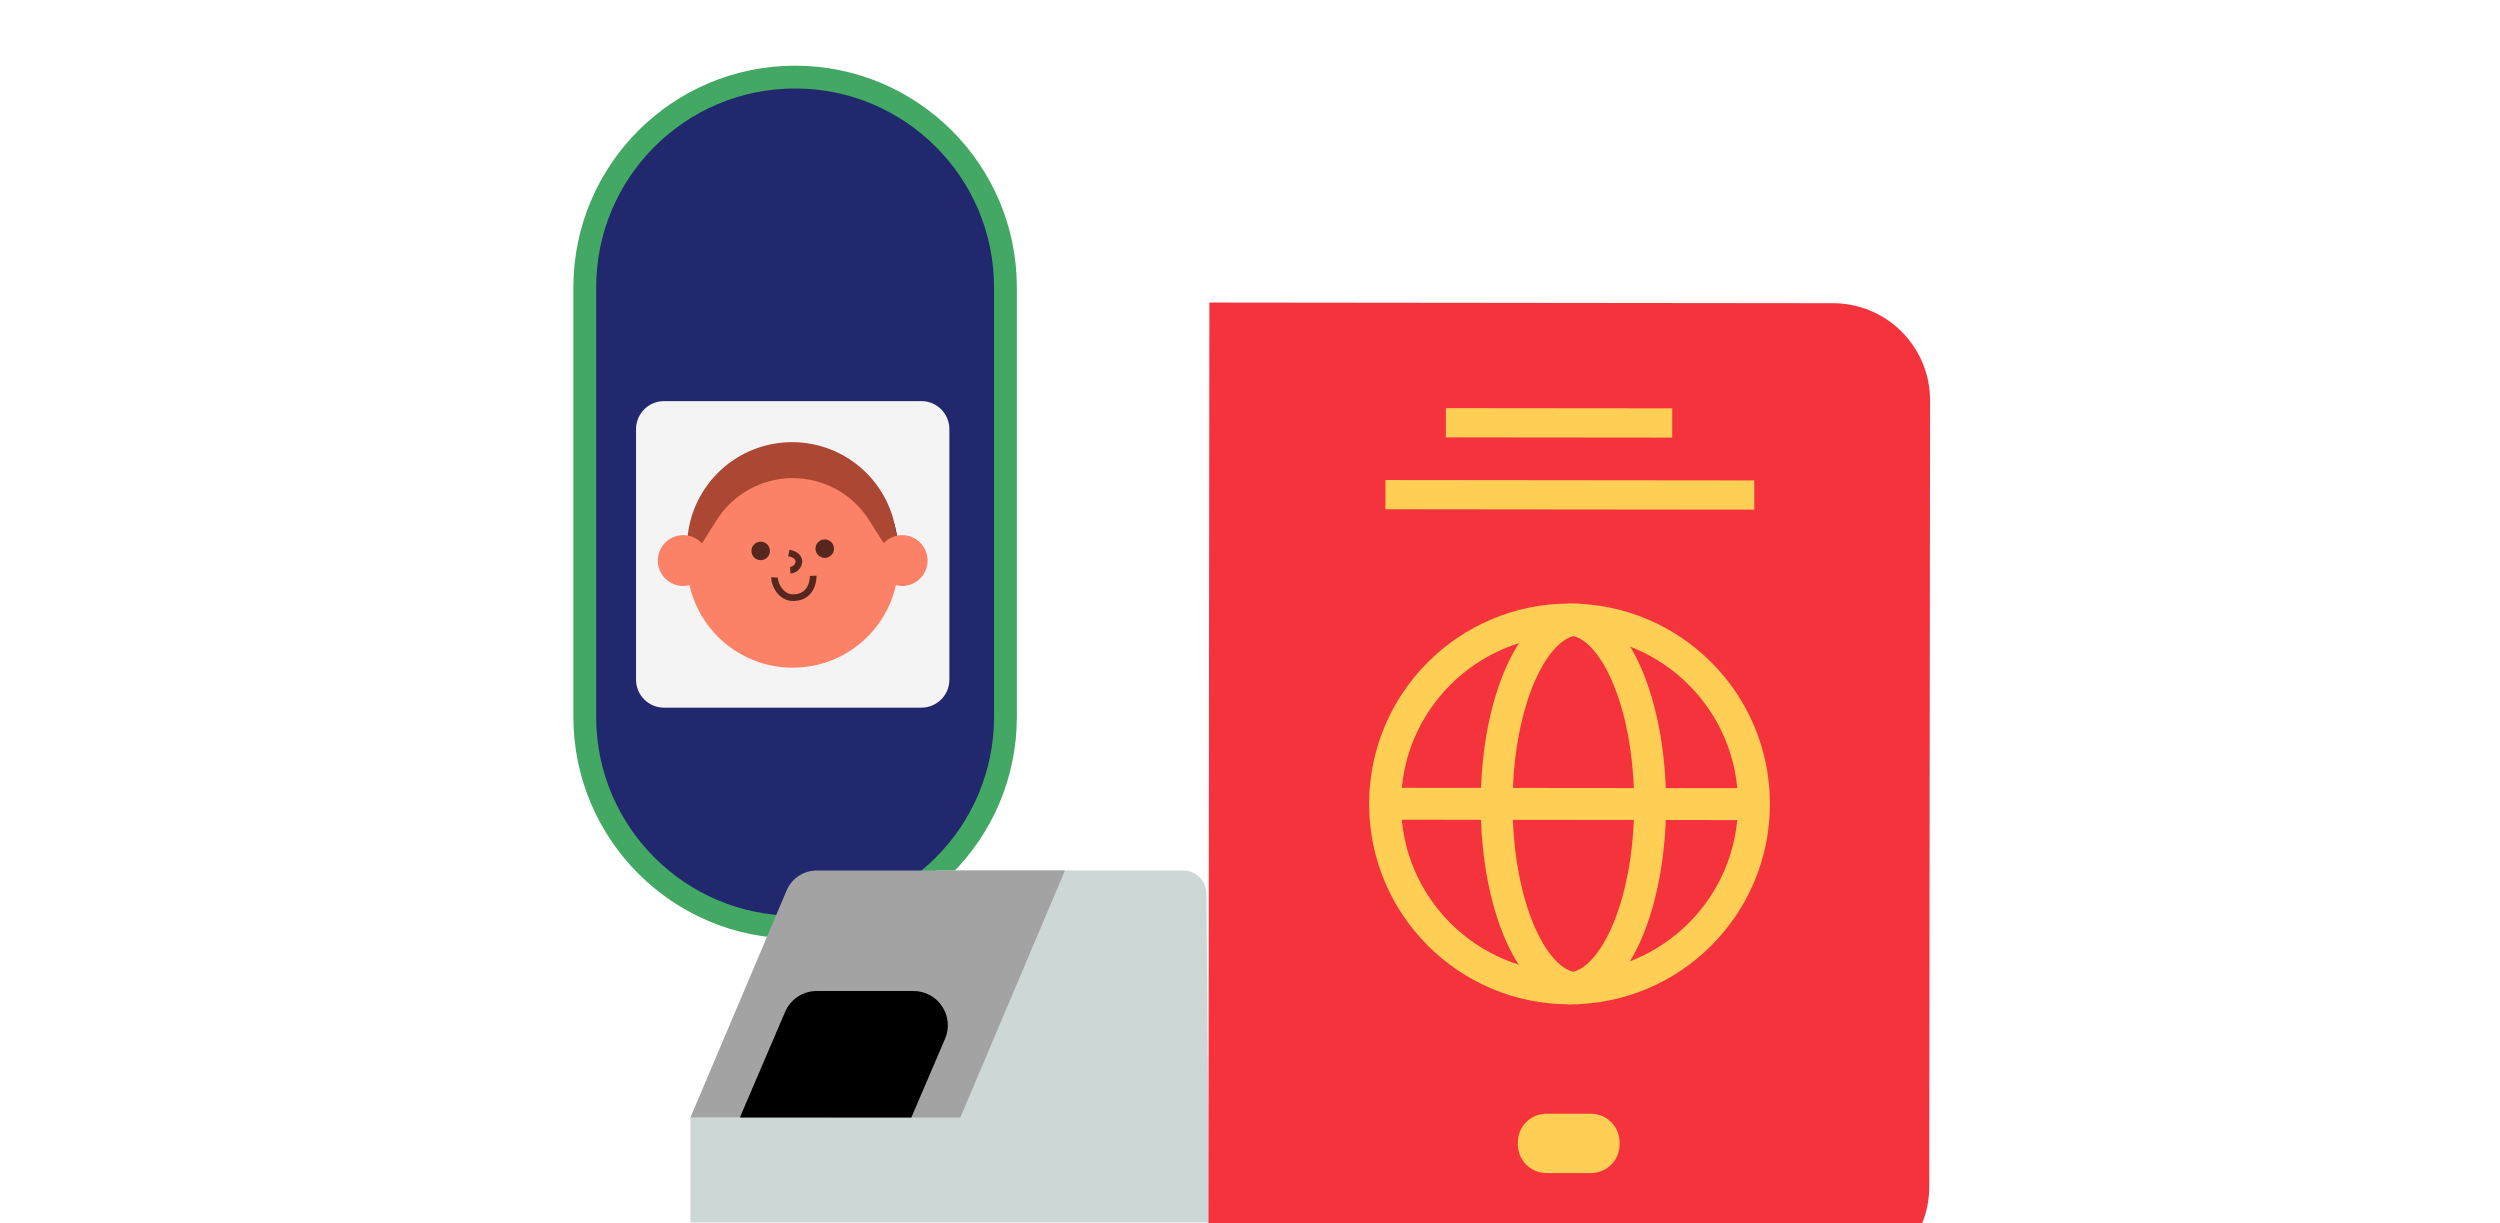 <svg xmlns="http://www.w3.org/2000/svg" fill="none" viewBox="0 0 327 160" height="160" width="327">
<g clip-path="url(#clip0_1203_8273)">
<path stroke-miterlimit="10" stroke-width="2.982" stroke="#42A864" fill="#21286E" d="M131.514 37.598C131.514 22.402 119.196 10.083 104 10.083C88.805 10.083 76.487 22.402 76.487 37.598V93.76C76.487 108.956 88.805 121.275 104 121.275C119.196 121.275 131.514 108.956 131.514 93.76V37.598Z"></path>
<path fill="#F4F4F4" d="M120.513 52.465H86.858C84.834 52.465 83.193 54.106 83.193 56.131V88.897C83.193 90.922 84.834 92.563 86.858 92.563H120.513C122.537 92.563 124.179 90.922 124.179 88.897V56.131C124.179 54.106 122.537 52.465 120.513 52.465Z"></path>
<path fill="#00025B" d="M117.418 71.633C117.364 74.121 116.331 76.487 114.543 78.218C112.756 79.949 110.357 80.905 107.869 80.878C105.381 80.851 103.004 79.844 101.254 78.075C99.504 76.306 98.522 73.918 98.522 71.43C98.522 68.941 99.504 66.553 101.254 64.784C103.004 63.015 105.381 62.008 107.869 61.981C110.357 61.955 112.756 62.91 114.543 64.641C116.331 66.372 117.364 68.738 117.418 71.226C117.418 71.378 117.418 71.496 117.418 71.633Z"></path>
<path fill="#FB8266" d="M117.525 73.294C117.552 75.128 117.214 76.949 116.531 78.652C115.848 80.354 114.833 81.904 113.545 83.21C112.257 84.517 110.723 85.555 109.031 86.263C107.338 86.971 105.522 87.336 103.688 87.336C101.853 87.336 100.037 86.971 98.345 86.263C96.653 85.555 95.118 84.517 93.831 83.21C92.543 81.904 91.528 80.354 90.845 78.652C90.161 76.949 89.823 75.128 89.85 73.294C89.85 72.875 89.868 72.459 89.906 72.049C89.991 71.085 90.178 70.133 90.465 69.209C90.906 67.773 91.581 66.42 92.461 65.202C94.172 62.827 96.592 61.055 99.373 60.142C102.155 59.228 105.154 59.221 107.94 60.12C110.726 61.02 113.155 62.779 114.877 65.147C116.6 67.514 117.527 70.366 117.525 73.294Z"></path>
<path fill="#56271F" d="M107.875 72.976C108.542 72.976 109.084 72.435 109.084 71.767C109.084 71.099 108.542 70.558 107.875 70.558C107.207 70.558 106.666 71.099 106.666 71.767C106.666 72.435 107.207 72.976 107.875 72.976Z"></path>
<path fill="#56271F" d="M99.496 73.27C100.164 73.27 100.705 72.729 100.705 72.061C100.705 71.393 100.164 70.852 99.496 70.852C98.828 70.852 98.287 71.393 98.287 72.061C98.287 72.729 98.828 73.27 99.496 73.27Z"></path>
<path stroke-miterlimit="10" stroke-width="0.873" stroke="#56271F" d="M103.18 72.328C104.071 72.509 104.505 72.922 104.496 73.487C104.468 73.774 104.338 74.042 104.131 74.242C103.924 74.443 103.652 74.564 103.364 74.583"></path>
<path stroke-miterlimit="10" stroke-width="0.873" stroke="#56271F" d="M106.368 75.314C106.368 75.314 106.454 78.091 103.84 78.174C102.011 78.233 101.265 76.216 101.307 75.521"></path>
<path fill="#AC4734" d="M117.63 72.741C117.615 72.007 117.543 71.275 117.413 70.552C117.357 70.255 117.288 69.934 117.211 69.628C116.727 66.244 114.999 63.162 112.365 60.984C109.73 58.806 106.379 57.688 102.964 57.848C99.549 58.008 96.317 59.435 93.898 61.851C91.48 64.267 90.048 67.497 89.883 70.911C89.64 72.5 89.674 74.119 89.981 75.697C90.329 75.842 91.354 75.236 91.467 75.218L91.648 71.333L93.727 68.048C94.789 66.361 96.261 64.97 98.006 64.007C99.751 63.043 101.711 62.538 103.705 62.538C105.69 62.538 107.642 63.039 109.382 63.995C111.121 64.951 112.591 66.331 113.656 68.006L115.673 71.182L115.883 75.082C115.91 75.082 116.977 75.789 117.395 75.545C117.567 74.621 117.646 73.681 117.63 72.741Z"></path>
<path fill="#FB8266" d="M89.367 76.644C91.202 76.644 92.69 75.156 92.69 73.32C92.69 71.485 91.202 69.997 89.367 69.997C87.531 69.997 86.043 71.485 86.043 73.32C86.043 75.156 87.531 76.644 89.367 76.644Z"></path>
<path fill="#FB8266" d="M118.004 76.644C119.84 76.644 121.328 75.156 121.328 73.32C121.328 71.485 119.84 69.997 118.004 69.997C116.169 69.997 114.681 71.485 114.681 73.32C114.681 75.156 116.169 76.644 118.004 76.644Z"></path>
<path fill="#CCD7D6" d="M158.053 146.173L157.8 116.87C157.792 116.068 157.469 115.303 156.9 114.739C156.331 114.175 155.563 113.858 154.762 113.858H122.467L108.783 146.173H90.307V159.896H158.053V146.173Z"></path>
<path fill="#A3A3A3" d="M139.298 113.855L125.61 146.173H90.307L102.89 116.469C103.217 115.697 103.764 115.038 104.463 114.576C105.161 114.113 105.981 113.866 106.82 113.867L139.298 113.855Z"></path>
<path fill="black" d="M123.614 135.872L119.203 146.173H96.794C96.833 146.051 96.88 145.926 96.931 145.805L102.694 132.343C103.039 131.536 103.613 130.848 104.346 130.365C105.078 129.882 105.936 129.624 106.814 129.625H119.491C120.233 129.624 120.964 129.808 121.617 130.159C122.27 130.511 122.826 131.019 123.235 131.638C123.643 132.257 123.892 132.968 123.958 133.707C124.024 134.446 123.906 135.19 123.614 135.872Z"></path>
<path fill="#F4333D" d="M252.453 52.378L252.345 155.263C252.342 158.632 251 161.861 248.615 164.241C246.231 166.62 242.999 167.955 239.63 167.952L158.053 167.866L158.187 39.573L239.76 39.659C241.429 39.66 243.081 39.99 244.622 40.63C246.163 41.27 247.563 42.207 248.742 43.388C249.921 44.569 250.855 45.971 251.492 47.514C252.129 49.056 252.455 50.709 252.453 52.378Z"></path>
<path stroke-miterlimit="10" stroke-width="4.173" stroke="#FFCE54" d="M205.294 129.282C218.619 129.282 229.421 118.48 229.421 105.156C229.421 91.831 218.619 81.029 205.294 81.029C191.97 81.029 181.168 91.831 181.168 105.156C181.168 118.48 191.97 129.282 205.294 129.282Z"></path>
<path stroke-miterlimit="10" stroke-width="4.173" stroke="#FFCE54" d="M206.455 129.282C200.534 129.282 195.749 118.473 195.762 105.147C195.774 91.822 200.584 81.029 206.505 81.033"></path>
<path stroke-miterlimit="10" stroke-width="4.173" stroke="#FFCE54" d="M205.089 129.282C211.005 129.282 215.832 118.489 215.832 105.168C215.832 91.847 211.059 81.037 205.142 81.033"></path>
<path stroke-miterlimit="10" stroke-width="4.173" stroke="#FFCE54" d="M181.169 105.131L229.88 105.18"></path>
<path fill="#FFCE54" d="M208.107 145.68L202.277 145.674C200.212 145.672 198.536 147.344 198.534 149.409L198.533 149.69C198.531 151.756 200.204 153.432 202.269 153.434L208.099 153.44C210.164 153.442 211.84 151.77 211.842 149.704L211.843 149.423C211.845 147.358 210.172 145.682 208.107 145.68Z"></path>
<path stroke-miterlimit="10" stroke-width="3.825" stroke="#FFCE54" d="M189.118 55.295L218.727 55.324"></path>
<path stroke-miterlimit="10" stroke-width="3.825" stroke="#FFCE54" d="M181.21 64.699L229.459 64.749"></path>
</g>
<defs>
<clipPath id="clip0_1203_8273">
<rect fill="white" height="160" width="327"></rect>
</clipPath>
</defs>
</svg>
